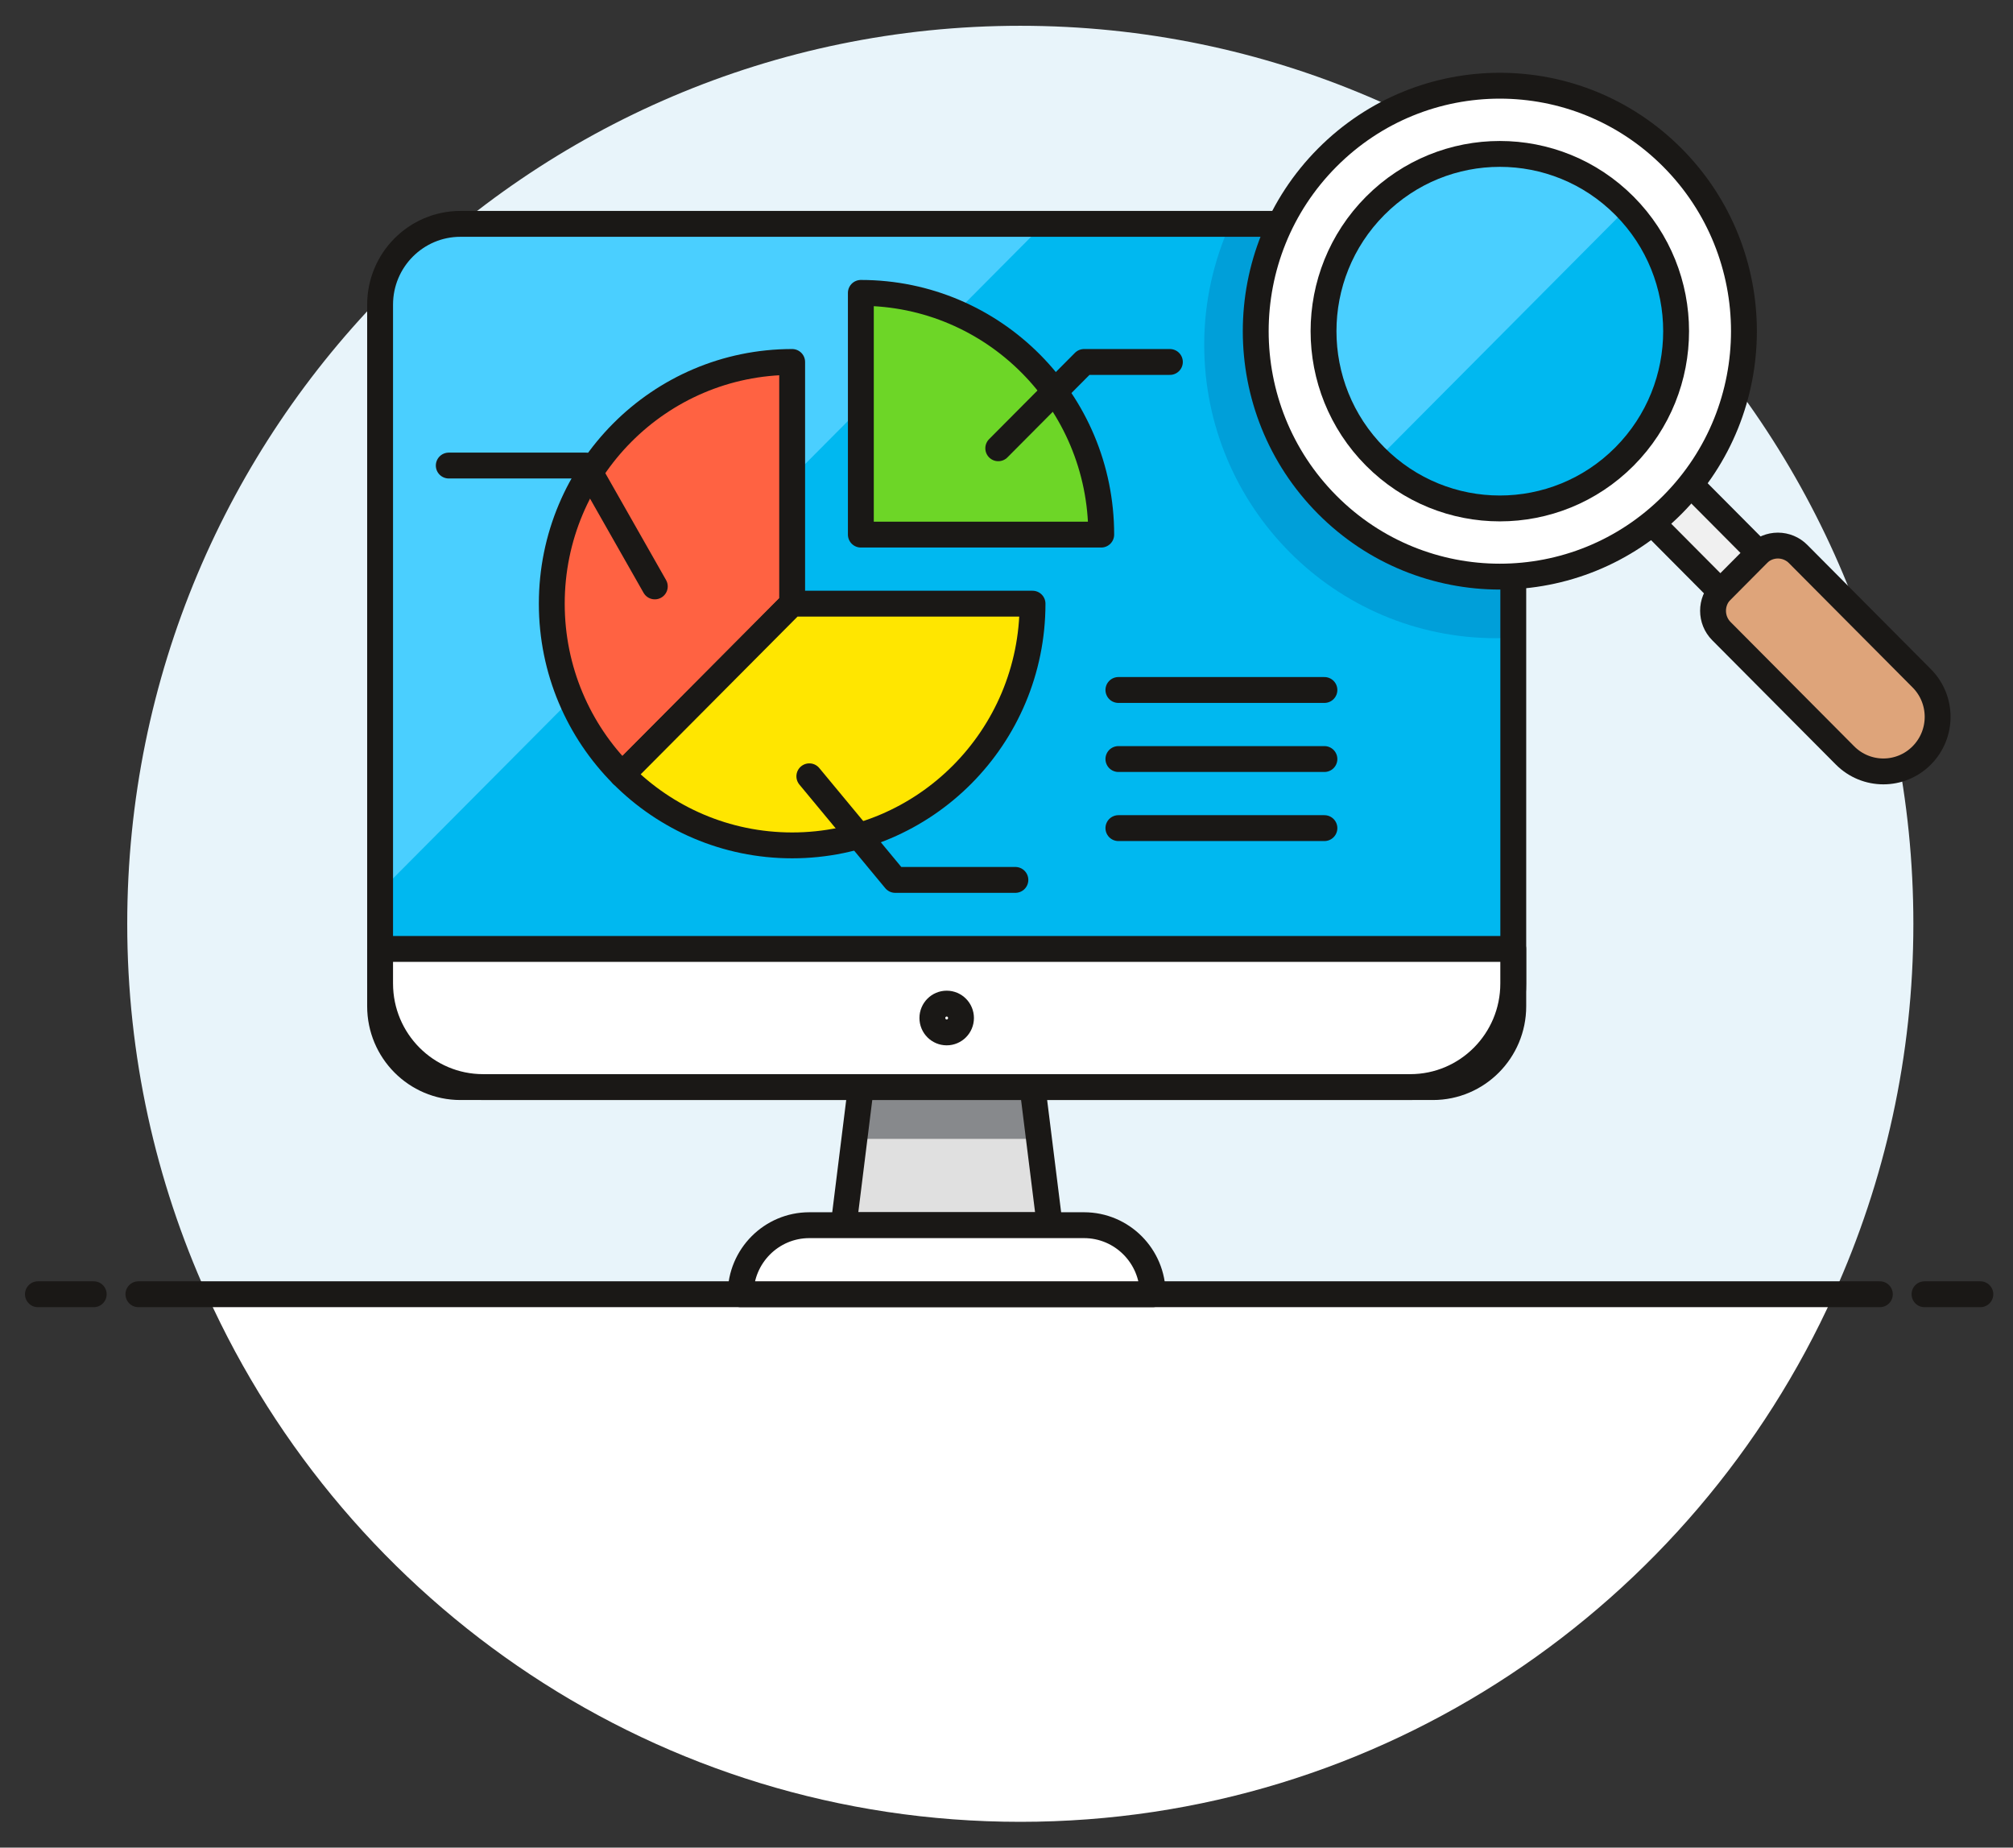 <svg xmlns="http://www.w3.org/2000/svg" xmlns:xlink= "http://www.w3.org/1999/xlink" viewBox="0 0 73 67"><rect x="0" y="0" width="73" height="67" fill="#333333" stroke="none"/><g id="Final" stroke="none" stroke-width="1" fill="none" fill-rule="evenodd"><g id="Assets" transform="translate(-441, -200)"><g id="Multicolor/Business/50--business-graph-2" transform="translate(440, 196)"><g id="50--business-graph-2" transform="translate(2.274, 4.927)"><path d="M68.113,32.573 C68.113,14.589 53.613,0.008 35.726,0.008 C17.839,0.008 3.34,14.589 3.34,32.573 C3.34,37.365 4.377,41.91 6.225,46.006 L65.227,46.006 C67.075,41.91 68.113,37.365 68.113,32.573" id="Fill-1" fill="#E8F4FA"></path><path d="M6.226,46.006 C11.315,57.287 22.604,65.138 35.727,65.138 C48.848,65.138 60.138,57.287 65.227,46.006 L6.226,46.006 Z" id="Fill-3" fill="#FFFFFF"></path><path d="M3.745,46.006 L66.898,46.006" id="Stroke-5" stroke="#1A1816" stroke-width="0.938" stroke-linecap="round" stroke-linejoin="round"></path><path d="M0.101,46.006 L2.125,46.006" id="Stroke-7" stroke="#1A1816" stroke-width="0.938" stroke-linecap="round" stroke-linejoin="round"></path><path d="M68.517,46.006 L70.542,46.006" id="Stroke-9" stroke="#1A1816" stroke-width="0.938" stroke-linecap="round" stroke-linejoin="round"></path><path d="M50.689,38.494 L15.424,38.494 C13.815,38.494 12.51,37.181 12.51,35.563 L12.51,10.121 C12.51,8.503 13.815,7.191 15.424,7.191 L50.689,7.191 C52.299,7.191 53.604,8.503 53.604,10.121 L53.604,35.563 C53.604,37.181 52.299,38.494 50.689,38.494" id="Fill-11" fill="#00B8F0"></path><path d="M49.868,7.19 L43.343,7.19 C42.74,8.528 42.396,10.008 42.396,11.573 C42.396,17.451 47.136,22.216 52.981,22.216 C53.191,22.216 53.396,22.196 53.603,22.184 L53.603,10.947 C53.603,8.872 51.931,7.19 49.868,7.19" id="Fill-13" fill="#009FD9"></path><path d="M16.246,7.19 C14.182,7.19 12.51,8.872 12.51,10.947 L12.51,30.981 C12.51,31.111 12.535,31.235 12.548,31.361 L36.586,7.19 L16.246,7.19 Z" id="Fill-15" fill="#4ACFFF"></path><path d="M50.689,38.494 L15.424,38.494 C13.815,38.494 12.51,37.181 12.51,35.563 L12.51,10.121 C12.51,8.503 13.815,7.191 15.424,7.191 L50.689,7.191 C52.299,7.191 53.604,8.503 53.604,10.121 L53.604,35.563 C53.604,37.181 52.299,38.494 50.689,38.494 Z" id="Stroke-17" stroke="#1A1816" stroke-width="0.938" stroke-linecap="round" stroke-linejoin="round"></path><polygon id="Fill-19" fill="#E0E0E0" points="36.793 43.502 29.321 43.502 29.944 38.494 36.169 38.494"></polygon><polygon id="Fill-21" fill="#87898C" points="36.404 40.372 29.71 40.372 29.944 38.494 36.17 38.494"></polygon><polygon id="Stroke-23" stroke="#1A1816" stroke-width="0.938" stroke-linecap="round" stroke-linejoin="round" points="36.793 43.502 29.321 43.502 29.944 38.494 36.169 38.494"></polygon><path d="M40.529,46.006 L25.585,46.006 C25.585,44.623 26.701,43.502 28.075,43.502 L38.038,43.502 C39.413,43.502 40.529,44.623 40.529,46.006" id="Fill-25" fill="#FFFFFF"></path><path d="M40.529,46.006 L25.585,46.006 C25.585,44.623 26.701,43.502 28.075,43.502 L38.038,43.502 C39.413,43.502 40.529,44.623 40.529,46.006 Z" id="Stroke-27" stroke="#1A1816" stroke-width="0.938" stroke-linecap="round" stroke-linejoin="round"></path><path d="M49.868,38.494 C51.931,38.494 53.603,36.812 53.603,34.737 L53.603,33.485 L12.51,33.485 L12.51,34.737 C12.51,36.812 14.183,38.494 16.246,38.494 L49.868,38.494 Z" id="Fill-29" fill="#FFFFFF"></path><path d="M49.868,38.494 C51.931,38.494 53.603,36.812 53.603,34.737 L53.603,33.485 L12.51,33.485 L12.51,34.737 C12.51,36.812 14.183,38.494 16.246,38.494 L49.868,38.494 Z" id="Stroke-31" stroke="#1A1816" stroke-width="0.938" stroke-linecap="round" stroke-linejoin="round"></path><path d="M68.416,23.67 C69.185,24.442 69.185,25.694 68.416,26.467 C67.649,27.24 66.403,27.24 65.634,26.467 L61.152,21.96 C60.747,21.553 60.747,20.892 61.152,20.485 L62.466,19.163 C62.661,18.967 62.925,18.857 63.2,18.857 C63.475,18.857 63.74,18.967 63.934,19.163 L68.416,23.67 Z" id="Fill-33" fill="#DEA47A"></path><path d="M68.416,23.67 C69.185,24.442 69.185,25.694 68.416,26.467 C67.649,27.24 66.403,27.24 65.634,26.467 L61.152,21.96 C60.747,21.553 60.747,20.892 61.152,20.485 L62.466,19.163 C62.661,18.967 62.925,18.857 63.2,18.857 C63.475,18.857 63.74,18.967 63.934,19.163 L68.416,23.67 Z" id="Stroke-35" stroke="#1A1816" stroke-width="0.938" stroke-linecap="round" stroke-linejoin="round"></path><polygon id="Fill-37" fill="#F0F0F0" points="62.505 19.124 61.114 20.523 57.637 17.026 59.028 15.628"></polygon><polygon id="Stroke-39" stroke="#1A1816" stroke-width="0.938" stroke-linecap="round" stroke-linejoin="round" points="62.505 19.124 61.114 20.523 57.637 17.026 59.028 15.628"></polygon><path d="M59.376,4.789 C62.833,8.265 62.833,13.9 59.376,17.377 C55.918,20.852 50.314,20.852 46.857,17.377 C43.4,13.9 43.4,8.265 46.857,4.789 C50.314,1.312 55.918,1.312 59.376,4.789" id="Fill-41" fill="#FFFFFF"></path><path d="M59.376,4.789 C62.833,8.265 62.833,13.9 59.376,17.377 C55.918,20.852 50.314,20.852 46.857,17.377 C43.4,13.9 43.4,8.265 46.857,4.789 C50.314,1.312 55.918,1.312 59.376,4.789 Z" id="Stroke-43" stroke="#1A1816" stroke-width="0.938" stroke-linecap="round" stroke-linejoin="round"></path><path d="M57.637,6.537 C60.133,9.047 60.133,13.117 57.637,15.628 C55.14,18.138 51.092,18.138 48.595,15.628 C46.099,13.117 46.099,9.047 48.595,6.537 C51.092,4.027 55.14,4.027 57.637,6.537" id="Fill-45" fill="#00B8F0"></path><path d="M57.637,6.537 C55.14,4.027 51.092,4.027 48.595,6.537 C46.099,9.047 46.099,13.117 48.595,15.628 C48.626,15.658 48.659,15.684 48.69,15.714 L57.722,6.632 C57.693,6.601 57.667,6.568 57.637,6.537" id="Fill-47" fill="#4ACFFF"></path><path d="M57.637,6.537 C60.133,9.047 60.133,13.117 57.637,15.628 C55.14,18.138 51.092,18.138 48.595,15.628 C46.099,13.117 46.099,9.047 48.595,6.537 C51.092,4.027 55.14,4.027 57.637,6.537 Z" id="Stroke-49" stroke="#1A1816" stroke-width="0.938" stroke-linecap="round" stroke-linejoin="round"></path><path d="M39.284,24.094 L46.755,24.094" id="Stroke-51" stroke="#1A1816" stroke-width="0.938" stroke-linecap="round" stroke-linejoin="round"></path><path d="M39.284,26.598 L46.755,26.598" id="Stroke-53" stroke="#1A1816" stroke-width="0.938" stroke-linecap="round" stroke-linejoin="round"></path><path d="M39.284,29.103 L46.755,29.103" id="Stroke-55" stroke="#1A1816" stroke-width="0.938" stroke-linecap="round" stroke-linejoin="round"></path><path d="M29.944,9.694 L29.944,18.459 L38.661,18.459 C38.661,13.618 34.757,9.694 29.944,9.694" id="Fill-57" fill="#6DD627"></path><path d="M29.944,9.694 L29.944,18.459 L38.661,18.459 C38.661,13.618 34.757,9.694 29.944,9.694 Z" id="Stroke-59" stroke="#1A1816" stroke-width="0.938" stroke-linecap="round" stroke-linejoin="round"></path><polyline id="Stroke-61" stroke="#1A1816" stroke-width="0.938" stroke-linecap="round" stroke-linejoin="round" points="34.927 15.329 38.04 12.199 41.151 12.199"></polyline><path d="M27.453,12.199 C22.639,12.199 18.736,16.123 18.736,20.964 C18.736,23.384 19.711,25.576 21.289,27.162 L27.453,20.964 L27.453,12.199 Z" id="Fill-63" fill="#FF6242"></path><path d="M27.453,12.199 C22.639,12.199 18.736,16.123 18.736,20.964 C18.736,23.384 19.711,25.576 21.289,27.162 L27.453,20.964 L27.453,12.199 Z" id="Stroke-65" stroke="#1A1816" stroke-width="0.938" stroke-linecap="round" stroke-linejoin="round"></path><path d="M36.17,20.964 L27.453,20.964 L21.289,27.162 C22.866,28.748 25.046,29.729 27.453,29.729 C32.268,29.729 36.17,25.805 36.17,20.964" id="Fill-67" fill="#FFE600"></path><path d="M36.17,20.964 L27.453,20.964 L21.289,27.162 C22.866,28.748 25.046,29.729 27.453,29.729 C32.268,29.729 36.17,25.805 36.17,20.964 Z" id="Stroke-69" stroke="#1A1816" stroke-width="0.938" stroke-linecap="round" stroke-linejoin="round"></path><polyline id="Stroke-71" stroke="#1A1816" stroke-width="0.938" stroke-linecap="round" stroke-linejoin="round" points="28.076 27.224 31.19 30.981 35.548 30.981"></polyline><polyline id="Stroke-73" stroke="#1A1816" stroke-width="0.938" stroke-linecap="round" stroke-linejoin="round" points="22.472 20.338 19.981 15.955 15 15.955"></polyline><path d="M33.576,35.989 C33.576,36.278 33.343,36.511 33.057,36.511 C32.771,36.511 32.538,36.278 32.538,35.989 C32.538,35.701 32.771,35.467 33.057,35.467 C33.343,35.467 33.576,35.701 33.576,35.989 Z" id="Stroke-75" stroke="#1A1816" stroke-width="0.938" stroke-linecap="round" stroke-linejoin="round"></path></g></g></g></g></svg>